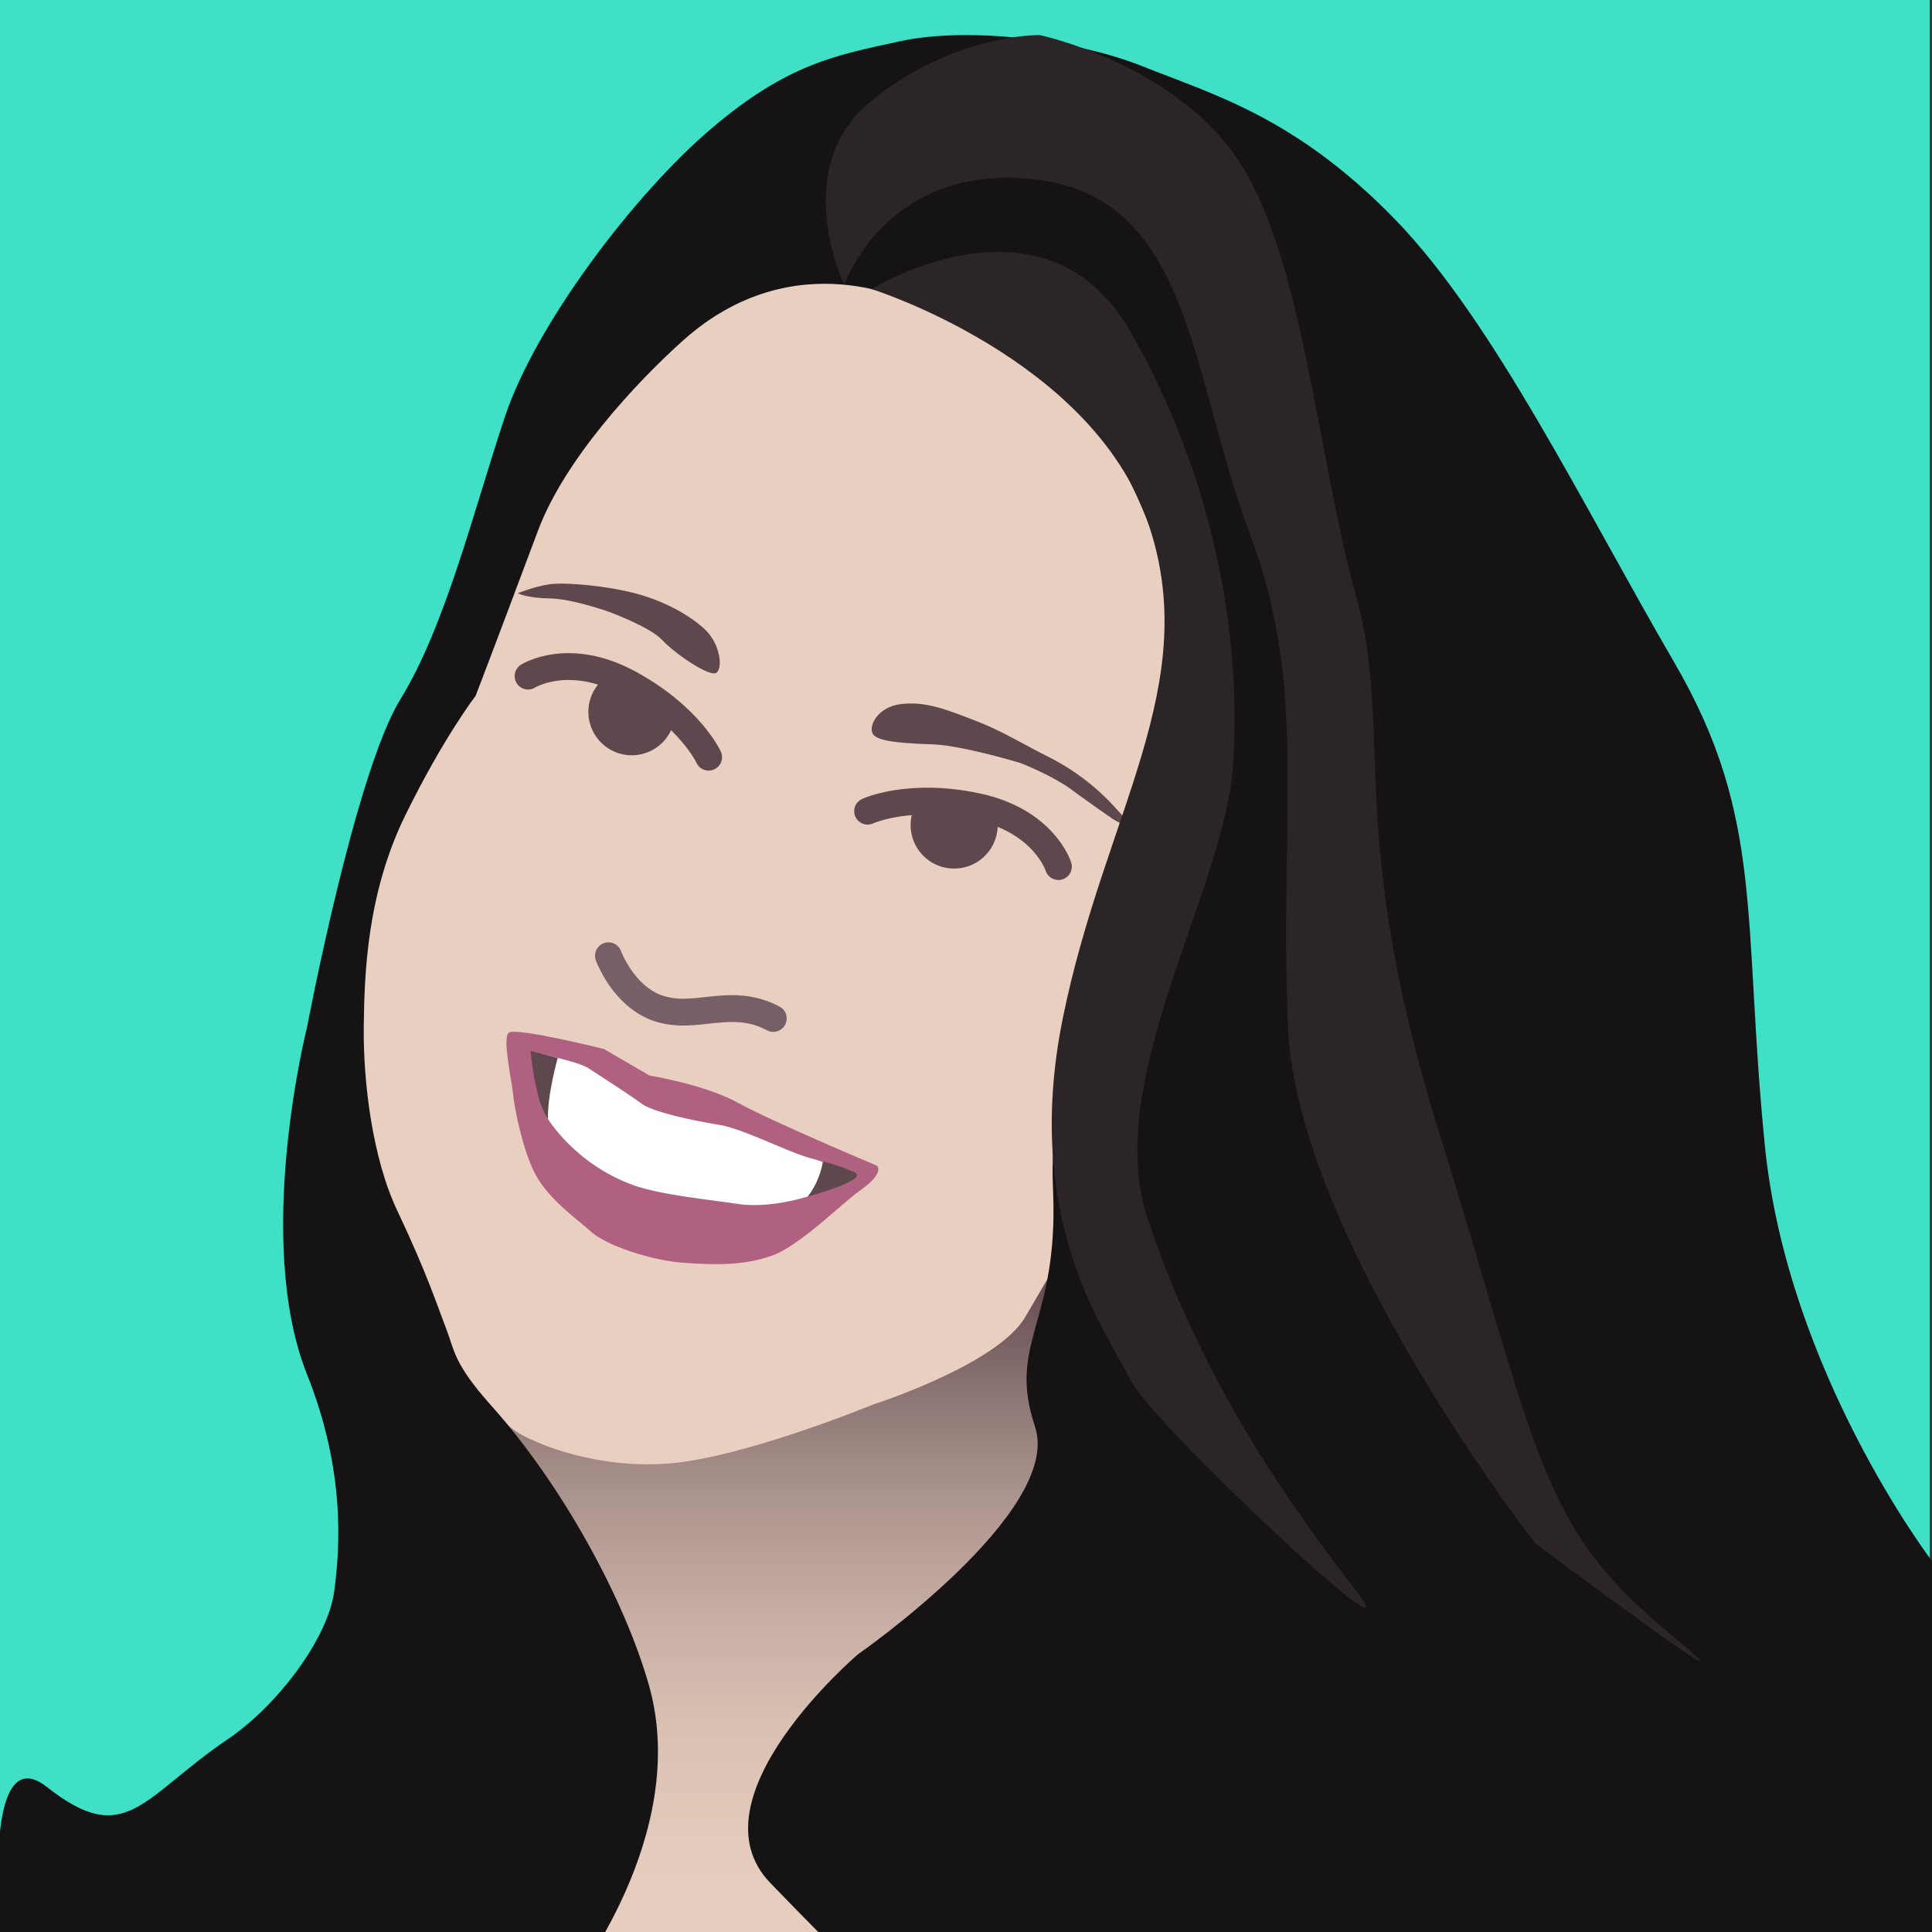 <svg xmlns="http://www.w3.org/2000/svg" xmlns:xlink="http://www.w3.org/1999/xlink" viewBox="0 0 864 864"><rect x="0" y="0" width="864" height="864" fill="#333333" stroke="none"/><defs><style>.cls-1{fill:#3fe0c5;}.cls-2{fill:#e8cfbf;}.cls-3{fill:url(#linear-gradient);}.cls-4{fill:#161314;}.cls-5,.cls-9{fill:none;stroke-linecap:round;stroke-width:12px;}.cls-5{stroke:#5f474e;stroke-miterlimit:10;}.cls-6{fill:#5f474e;}.cls-7{fill:#b06080;}.cls-8{fill:#fff;}.cls-9{stroke:#775f67;stroke-linejoin:round;}.cls-10{fill:#2b2527;}</style><linearGradient id="linear-gradient" x1="361.89" y1="889.85" x2="361.89" y2="567.63" gradientUnits="userSpaceOnUse"><stop offset="0" stop-color="#e8cfbf"/><stop offset="0.19" stop-color="#e4cbbc"/><stop offset="0.36" stop-color="#d9c1b3"/><stop offset="0.52" stop-color="#c7aea4"/><stop offset="0.68" stop-color="#ad958f"/><stop offset="0.83" stop-color="#8c7473"/><stop offset="0.98" stop-color="#644c52"/><stop offset="1" stop-color="#5f474e"/></linearGradient></defs><title>liz-truffle-bg</title><g id="Truffle-light"><rect class="cls-1" x="-1" width="864" height="864"/></g><g id="Liz"><polygon class="cls-2" points="411.8 120.33 527.5 195.99 512.95 674.68 430.67 895.84 184.12 879.84 184.12 631.03 144.83 508.08 163.75 385.28 210.31 267.28 290.33 129.06 411.8 120.33"/><path class="cls-3" d="M239.36,644.54s26.67,12.8,60.5,9.88S390.75,628,390.75,628s55.21-17.66,67.73-39L471,567.63l42.08,76.91L452.63,797.6,431.5,888.2l-205,1.65L210.71,630.46s12.19,1.63,15.79,6.06S239.36,644.54,239.36,644.54Z"/><path class="cls-4" d="M409,135.91s58.12,20.21,74.54,43S528,251.09,523,290.26s-.7,39-17.12,106-37.47,77-34.94,136.35-20.71,67.55-8.07,105.45S383.71,739.8,383.71,739.8s-75.8,64.44-39.16,102.34,60.64,60.64,60.64,60.64L864,888.2V698.11s-64.63-84.64-74.74-185.71,0-146.56-40.43-216S668,143.49,623.76,98,542.9,42.42,511.32,29.78,431.72,12.1,402.67,18.41,352.13,28.52,318,57.58s-78.33,87.17-92.23,128.86-26.53,93.49-46.74,126.34-41.69,146.46-41.69,146.46-24.12,95.09,0,155.49c17.22,43.14,14.66,77.71,12.16,96.73-2.8,21.32-25.53,51.35-47.54,66.25C63.26,803.92,56.33,827,21,799.18s-17.6,103.6-17.6,103.6L254.85,888.2s54.33-67.54,35.37-134.5c-10.92-38.59-38.84-89.67-70.44-125-17-19.05-16.41-24.54-20.07-34s-8.71-25.2-22.12-53.45c-11.13-23.46-15.19-57.74-14.92-82s1.53-59.95,18.68-94.84,31.34-53.21,31.34-53.21,6.71-17.32,27.92-73.94c11.93-31.86,43.91-66.23,64.77-84.92C355.78,107.19,409,135.91,409,135.91Z"/><path class="cls-5" d="M236.16,302.36s18.13-11.53,45.32,3.3,35.42,32.95,35.42,32.95"/><path class="cls-6" d="M301.93,318.35a19.4,19.4,0,1,1-33.11-13.72C272.33,301.12,293.66,309,301.93,318.35Z"/><path class="cls-5" d="M473.32,387.53s-6.37-20.6-36.8-26.93S388,362.77,388,362.77"/><path class="cls-6" d="M411.86,356.36a19.47,19.47,0,1,0,34.25,11C445.7,362.42,424.27,354.59,411.86,356.36Z"/><path class="cls-6" d="M320.49,300.8c2.87-2.4,1.45-13.12-5.35-19.43s-18.17-12.64-30.95-16-29.42-4.77-36.49-4.28-16.17,4.22-16.17,4.22,4.11,2.17,14.39,2.31c10,.13,26.46,6,26.46,6s18.47,6.81,23.81,12.64S317.61,303.21,320.49,300.8Z"/><path class="cls-6" d="M391,329c3.3,2.74,13.12,3.4,26.23,3.89s38.88,8.26,38.88,8.26,14.09,5.34,23.32,12.14,18.47,13.12,18.47,13.12,10.82,6.49,7,1.83-7.38-8.43-10.12-11.2a103,103,0,0,0-25.91-18.56c-14.63-7.47-21-11.66-32.64-16.17-12.62-4.87-22.36-8.86-33.53-7.4S387.64,326.24,391,329Z"/><path class="cls-7" d="M227.49,461.85c3-2.61,42.55,7.26,42.55,7.26L290.49,481s24.74,4,39.58,12.21,62,28.06,62,28.06,4.21,3-7.81,11.4c-7.38,5.16-26.78,24.58-39,28.86s-23.75,4.24-38.93,3.25-35.29-7.91-41.89-13.85S246.29,537.06,240,526.17s-10.22-32.32-10.55-36.94S224.52,464.46,227.49,461.85Z"/><path class="cls-8" d="M242.33,471.42s16.83,3.62,20.78,6.26,18.48,11.88,23.75,15.84,24.74,7.91,35,9.56,30.67,12.21,40.57,14.85,15.17,6.26,15.17,6.26-.33,4.95-9.56,8.58-25.07,7.59-38.27,5.61-34-4-46.18-8.25A79.24,79.24,0,0,1,256.85,514c-5.94-5.28-14.52-15.51-14.52-20.12s-3-13.86-3-18.15S242.33,471.42,242.33,471.42Z"/><path class="cls-9" d="M272.1,427.42s6.93,19,23.34,23.84a36.7,36.7,0,0,0,11.6,1.33c12.32-.33,24.63-4.67,38.76,2.87"/><path class="cls-6" d="M237.26,470s2.1,23.09,7.81,30.43c-.4-10.52,4.34-27.29,4.34-27.29Z"/><path class="cls-6" d="M368,519.43a76.47,76.47,0,0,1,14.16,4.85c6.88,3.23-21,10.92-21,10.92A35.34,35.34,0,0,0,368,519.43Z"/><path class="cls-10" d="M377.57,127.32S352.36,75.25,389.79,45,465,15.7,465,15.7s59.69,12.55,88.66,55.81,35.55,132.8,52.67,194.69-4.69,105,36.88,239C688,649.42,688,681.64,744.6,728.74s-58-38.5-58-38.5S580,553.51,576,459.24s9.21-150.9-17.12-220.69S533.05,89.74,465,80.52,377.57,127.32,377.57,127.32Z"/><path class="cls-10" d="M389.79,129.27s77.52-48,115.85,19.2,49.53,138.07,45.8,193.78-58.56,141.12-38.37,202.18c24.38,73.7,64.49,129.67,93.41,167S515,636.67,505.64,617.2s-49-69.76-30.37-161.74,63.28-149.39,37.91-222.41S389.79,129.27,389.79,129.27Z"/></g></svg>